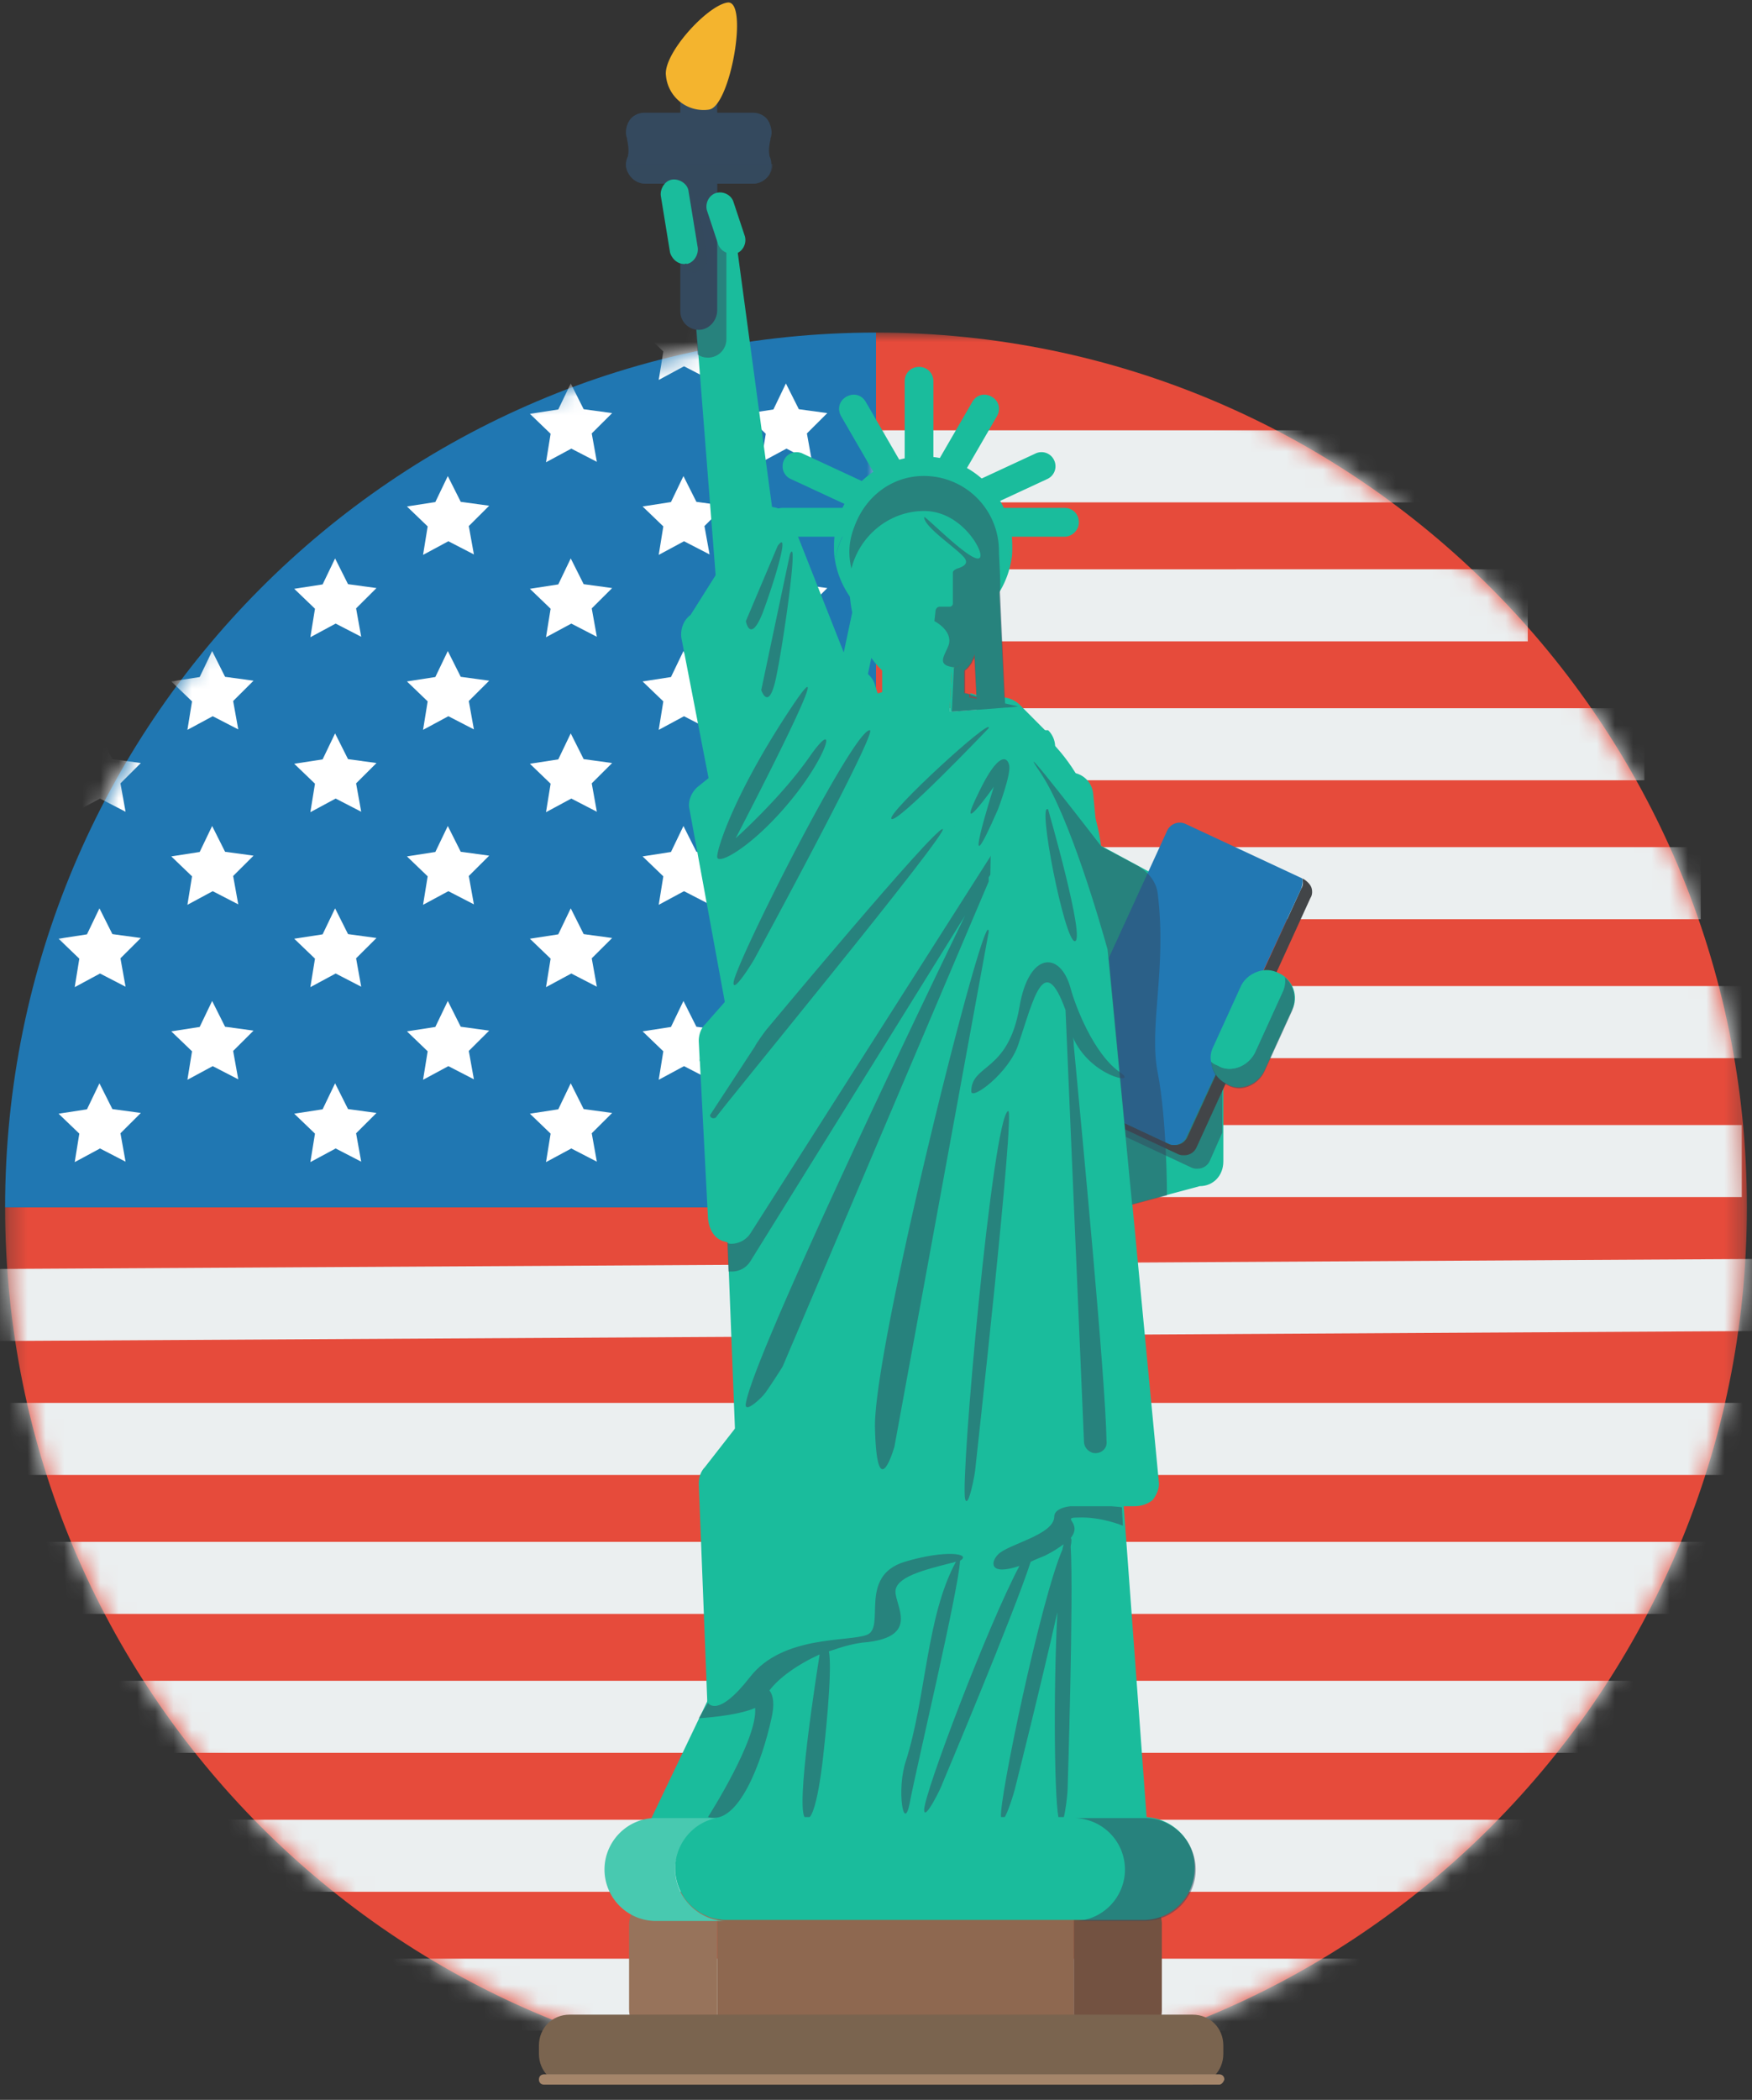 <svg width="96" height="115" xmlns="http://www.w3.org/2000/svg" xmlns:xlink="http://www.w3.org/1999/xlink"><rect width="100%" height="100%" fill="#333333" stroke="none"/><defs><path id="a" d="M.28 0h95.44v95.82H.28z"/><path d="M48 47.91H.28C.28 74.37 21.646 95.82 48 95.82s47.72-21.45 47.72-47.91C95.72 21.45 74.354 0 48 0v47.91z" id="c"/><path d="M.28 47.91H48V0C21.645 0 .28 21.45.28 47.91z" id="e"/><path d="M.28 47.91H48V0C21.645 0 .28 21.45.28 47.91z" id="g"/><path d="M.28 47.91H48V0C21.645 0 .28 21.45.28 47.91z" id="i"/><path d="M.28 47.91H48V0C21.645 0 .28 21.45.28 47.91z" id="k"/><path d="M.28 47.91H48V0C21.645 0 .28 21.45.28 47.91z" id="m"/><path d="M.28 47.91H48V0C21.645 0 .28 21.45.28 47.91z" id="o"/><path d="M.28 47.91H48V0C21.645 0 .28 21.45.28 47.91z" id="q"/><path d="M.28 47.91H48V0C21.645 0 .28 21.45.28 47.91z" id="s"/><path d="M.28 47.91H48V0C21.645 0 .28 21.45.28 47.91z" id="u"/><path d="M.28 47.91H48V0C21.645 0 .28 21.45.28 47.91z" id="w"/><path d="M.28 47.91H48V0C21.645 0 .28 21.45.28 47.91z" id="y"/><path d="M.28 47.91H48V0C21.645 0 .28 21.45.28 47.91z" id="A"/><path d="M.28 47.91H48V0C21.645 0 .28 21.45.28 47.91z" id="C"/><path d="M.28 47.91H48V0C21.645 0 .28 21.45.28 47.91z" id="E"/><path d="M.28 47.91H48V0C21.645 0 .28 21.45.28 47.91z" id="G"/><path d="M.28 47.91H48V0C21.645 0 .28 21.45.28 47.91z" id="I"/><path d="M.28 47.91H48V0C21.645 0 .28 21.45.28 47.91z" id="K"/><path d="M.28 47.91H48V0C21.645 0 .28 21.45.28 47.91z" id="M"/><path d="M.28 47.91H48V0C21.645 0 .28 21.45.28 47.91z" id="O"/><path d="M.28 47.91H48V0C21.645 0 .28 21.45.28 47.91z" id="Q"/><path d="M.28 47.91H48V0C21.645 0 .28 21.45.28 47.91z" id="S"/><path d="M.28 47.91H48V0C21.645 0 .28 21.45.28 47.91z" id="U"/><path d="M.28 47.91H48V0C21.645 0 .28 21.45.28 47.91z" id="W"/><path d="M.28 47.91H48V0C21.645 0 .28 21.45.28 47.91z" id="Y"/><path d="M.28 47.91H48V0C21.645 0 .28 21.45.28 47.91z" id="aa"/><path d="M.28 47.91H48V0C21.645 0 .28 21.45.28 47.91z" id="ac"/><path d="M.28 47.91H48V0C21.645 0 .28 21.45.28 47.91z" id="ae"/><path d="M.28 47.91H48V0C21.645 0 .28 21.45.28 47.91z" id="ag"/><path d="M.28 47.91H48V0C21.645 0 .28 21.45.28 47.91z" id="ai"/><path d="M.28 47.91H48V0C21.645 0 .28 21.45.28 47.91z" id="ak"/><path d="M.28 47.91H48V0C21.645 0 .28 21.45.28 47.91z" id="am"/><path d="M.28 47.91H48V0C21.645 0 .28 21.45.28 47.91z" id="ao"/><path d="M.28 47.91H48V0C21.645 0 .28 21.45.28 47.91z" id="aq"/><path d="M.28 47.91H48V0C21.645 0 .28 21.45.28 47.91z" id="as"/><path d="M.28 47.91H48V0C21.645 0 .28 21.45.28 47.91z" id="au"/></defs><g fill="none" fill-rule="evenodd"><g transform="translate(0 18.213)"><mask id="b" fill="#fff"><use xlink:href="#a"/></mask><path d="M48 0v47.91H.28C.28 74.37 21.646 95.82 48 95.82s47.72-21.45 47.72-47.91C95.72 21.45 74.354 0 48 0" fill="#E64B3B" mask="url(#b)"/></g><path d="M48 18.213c-26.355 0-47.72 21.45-47.72 47.91H48v-47.91z" fill="#2077B2"/><g transform="translate(0 18.213)"><mask id="d" fill="#fff"><use xlink:href="#c"/></mask><path fill="#EBEFF0" mask="url(#d)" d="M42.105 9.3h35.802V5.355H42.105zM43.79 16.91h39.925v-3.946H43.79zM43.228 24.519h46.877v-3.946H43.228zM40.982 32.128h52.211v-3.946h-52.21zM43.79 39.737h51.649v-3.946h-51.65zM40.982 47.346H95.44v-3.945H40.982zM-1.673 55.237l-.022-3.945 99.368-.564.022 3.946zM-2.246 62.565H98.807v-3.946H-2.246zM.561 70.174H96v-3.946H.561zM2.807 77.783h89.825v-3.945H2.807zM8.421 85.392H87.58v-3.945H8.42zM19.65 93.002h57.262v-3.946H19.65z"/></g><g><g transform="translate(0 18.213)"><mask id="f" fill="#fff"><use xlink:href="#e"/></mask><path fill="#FFF" mask="url(#f)" d="M43.772 4.198l1.559.213-1.117 1.113.28 1.555-1.4-.723-1.386.747.252-1.56-1.136-1.092 1.555-.24.684-1.423z"/></g><g transform="translate(0 18.213)"><mask id="h" fill="#fff"><use xlink:href="#g"/></mask><path fill="#FFF" mask="url(#h)" d="M43.772 13.78l1.559.213-1.117 1.113.28 1.555-1.4-.723-1.386.747.252-1.56-1.136-1.092 1.555-.24.684-1.423z"/></g><g transform="translate(0 18.213)"><mask id="j" fill="#fff"><use xlink:href="#i"/></mask><path fill="#FFF" mask="url(#j)" d="M43.772 23.362l1.559.213-1.117 1.113.28 1.555-1.4-.723-1.386.747.252-1.56-1.136-1.092 1.555-.24.684-1.423z"/></g><g transform="translate(0 18.213)"><mask id="l" fill="#fff"><use xlink:href="#k"/></mask><path fill="#FFF" mask="url(#l)" d="M43.772 32.944l1.559.213-1.117 1.113.28 1.555-1.4-.723-1.386.747.252-1.56-1.136-1.092 1.555-.24.684-1.424z"/></g><g transform="translate(0 18.213)"><mask id="n" fill="#fff"><use xlink:href="#m"/></mask><path fill="#FFF" mask="url(#n)" d="M43.772 42.526l1.559.213-1.117 1.113.28 1.555-1.4-.723-1.386.747.252-1.56-1.136-1.092 1.555-.24.684-1.424z"/></g><g transform="translate(0 18.213)"><mask id="p" fill="#fff"><use xlink:href="#o"/></mask><path fill="#FFF" mask="url(#p)" d="M31.982 4.198l1.56.213-1.118 1.113.28 1.555-1.4-.723-1.386.747.253-1.56-1.136-1.092 1.555-.24.683-1.423z"/></g><g transform="translate(0 18.213)"><mask id="r" fill="#fff"><use xlink:href="#q"/></mask><path fill="#FFF" mask="url(#r)" d="M31.982 13.78l1.56.213-1.118 1.113.28 1.555-1.4-.723-1.386.747.253-1.56-1.136-1.092 1.555-.24.683-1.423z"/></g><g transform="translate(0 18.213)"><mask id="t" fill="#fff"><use xlink:href="#s"/></mask><path fill="#FFF" mask="url(#t)" d="M31.982 23.362l1.56.213-1.118 1.113.28 1.555-1.4-.723-1.386.747.253-1.56-1.136-1.092 1.555-.24.683-1.423z"/></g><g transform="translate(0 18.213)"><mask id="v" fill="#fff"><use xlink:href="#u"/></mask><path fill="#FFF" mask="url(#v)" d="M31.982 32.944l1.56.213-1.118 1.113.28 1.555-1.4-.723-1.386.747.253-1.56-1.136-1.092 1.555-.24.683-1.424z"/></g><g transform="translate(0 18.213)"><mask id="x" fill="#fff"><use xlink:href="#w"/></mask><path fill="#FFF" mask="url(#x)" d="M31.982 42.526l1.56.213-1.118 1.113.28 1.555-1.4-.723-1.386.747.253-1.56-1.136-1.092 1.555-.24.683-1.424z"/></g><g transform="translate(0 18.213)"><mask id="z" fill="#fff"><use xlink:href="#y"/></mask><path fill="#FFF" mask="url(#z)" d="M38.158-.311l1.559.213L38.6 1.015l.28 1.554-1.4-.722-1.386.747.252-1.56L35.21-.057 36.765-.3l.684-1.423z"/></g><g transform="translate(0 18.213)"><mask id="B" fill="#fff"><use xlink:href="#A"/></mask><path fill="#FFF" mask="url(#B)" d="M38.158 9.27l1.559.214-1.117 1.113.28 1.554-1.4-.722-1.386.747.252-1.56-1.136-1.092 1.555-.241.684-1.423z"/></g><g transform="translate(0 18.213)"><mask id="D" fill="#fff"><use xlink:href="#C"/></mask><path fill="#FFF" mask="url(#D)" d="M38.158 18.853l1.559.213L38.6 20.18l.28 1.554-1.4-.722-1.386.747.252-1.56-1.136-1.092 1.555-.241.684-1.423z"/></g><g transform="translate(0 18.213)"><mask id="F" fill="#fff"><use xlink:href="#E"/></mask><path fill="#FFF" mask="url(#F)" d="M38.158 28.435l1.559.213-1.117 1.113.28 1.554-1.4-.722-1.386.747.252-1.56-1.136-1.092 1.555-.241.684-1.423z"/></g><g transform="translate(0 18.213)"><mask id="H" fill="#fff"><use xlink:href="#G"/></mask><path fill="#FFF" mask="url(#H)" d="M38.158 38.017l1.559.213-1.117 1.113.28 1.554-1.4-.722-1.386.747.252-1.56-1.136-1.092 1.555-.241.684-1.423z"/></g><g transform="translate(0 18.213)"><mask id="J" fill="#fff"><use xlink:href="#I"/></mask><path fill="#FFF" mask="url(#J)" d="M19.07 4.198l1.56.213-1.118 1.113.28 1.555-1.4-.723-1.386.747.253-1.56-1.137-1.092 1.555-.24.684-1.423z"/></g><g transform="translate(0 18.213)"><mask id="L" fill="#fff"><use xlink:href="#K"/></mask><path fill="#FFF" mask="url(#L)" d="M19.07 13.78l1.56.213-1.118 1.113.28 1.555-1.4-.723-1.386.747.253-1.56-1.137-1.092 1.555-.24.684-1.423z"/></g><g transform="translate(0 18.213)"><mask id="N" fill="#fff"><use xlink:href="#M"/></mask><path fill="#FFF" mask="url(#N)" d="M19.07 23.362l1.56.213-1.118 1.113.28 1.555-1.4-.723-1.386.747.253-1.56-1.137-1.092 1.555-.24.684-1.423z"/></g><g transform="translate(0 18.213)"><mask id="P" fill="#fff"><use xlink:href="#O"/></mask><path fill="#FFF" mask="url(#P)" d="M19.07 32.944l1.56.213-1.118 1.113.28 1.555-1.4-.723-1.386.747.253-1.56-1.137-1.092 1.555-.24.684-1.424z"/></g><g transform="translate(0 18.213)"><mask id="R" fill="#fff"><use xlink:href="#Q"/></mask><path fill="#FFF" mask="url(#R)" d="M19.07 42.526l1.56.213-1.118 1.113.28 1.555-1.4-.723-1.386.747.253-1.56-1.137-1.092 1.555-.24.684-1.424z"/></g><g transform="translate(0 18.213)"><mask id="T" fill="#fff"><use xlink:href="#S"/></mask><path fill="#FFF" mask="url(#T)" d="M25.246-.311l1.559.213-1.118 1.113.28 1.554-1.399-.722-1.387.747.253-1.56-1.136-1.092L23.853-.3l.684-1.423z"/></g><g transform="translate(0 18.213)"><mask id="V" fill="#fff"><use xlink:href="#U"/></mask><path fill="#FFF" mask="url(#V)" d="M25.246 9.27l1.559.214-1.118 1.113.28 1.554-1.399-.722-1.387.747.253-1.56-1.136-1.092 1.555-.241.684-1.423z"/></g><g transform="translate(0 18.213)"><mask id="X" fill="#fff"><use xlink:href="#W"/></mask><path fill="#FFF" mask="url(#X)" d="M25.246 18.853l1.559.213-1.118 1.113.28 1.554-1.399-.722-1.387.747.253-1.56-1.136-1.092 1.555-.241.684-1.423z"/></g><g transform="translate(0 18.213)"><mask id="Z" fill="#fff"><use xlink:href="#Y"/></mask><path fill="#FFF" mask="url(#Z)" d="M25.246 28.435l1.559.213-1.118 1.113.28 1.554-1.399-.722-1.387.747.253-1.56-1.136-1.092 1.555-.241.684-1.423z"/></g><g transform="translate(0 18.213)"><mask id="ab" fill="#fff"><use xlink:href="#aa"/></mask><path fill="#FFF" mask="url(#ab)" d="M25.246 38.017l1.559.213-1.118 1.113.28 1.554-1.399-.722-1.387.747.253-1.56-1.136-1.092 1.555-.241.684-1.423z"/></g><g transform="translate(0 18.213)"><mask id="ad" fill="#fff"><use xlink:href="#ac"/></mask><path fill="#FFF" mask="url(#ad)" d="M6.158 4.198l1.559.213L6.6 5.524l.28 1.555-1.4-.723-1.386.747.252-1.56L3.21 4.452l1.555-.24.684-1.423z"/></g><g transform="translate(0 18.213)"><mask id="af" fill="#fff"><use xlink:href="#ae"/></mask><path fill="#FFF" mask="url(#af)" d="M6.158 13.78l1.559.213L6.6 15.106l.28 1.555-1.4-.723-1.386.747.252-1.56-1.136-1.092 1.555-.24.684-1.423z"/></g><g transform="translate(0 18.213)"><mask id="ah" fill="#fff"><use xlink:href="#ag"/></mask><path fill="#FFF" mask="url(#ah)" d="M6.158 23.362l1.559.213L6.6 24.688l.28 1.555-1.4-.723-1.386.747.252-1.56-1.136-1.092 1.555-.24.684-1.423z"/></g><g transform="translate(0 18.213)"><mask id="aj" fill="#fff"><use xlink:href="#ai"/></mask><path fill="#FFF" mask="url(#aj)" d="M6.158 32.944l1.559.213L6.6 34.27l.28 1.555-1.4-.723-1.386.747.252-1.56-1.136-1.092 1.555-.24.684-1.424z"/></g><g transform="translate(0 18.213)"><mask id="al" fill="#fff"><use xlink:href="#ak"/></mask><path fill="#FFF" mask="url(#al)" d="M6.158 42.526l1.559.213L6.6 43.852l.28 1.555-1.4-.723-1.386.747.252-1.56L3.21 42.78l1.555-.24.684-1.424z"/></g><g transform="translate(0 18.213)"><mask id="an" fill="#fff"><use xlink:href="#am"/></mask><path fill="#FFF" mask="url(#an)" d="M12.333-.311l1.56.213-1.118 1.113.28 1.554-1.4-.722-1.386.747.253-1.56L9.385-.057 10.941-.3l.683-1.423z"/></g><g transform="translate(0 18.213)"><mask id="ap" fill="#fff"><use xlink:href="#ao"/></mask><path fill="#FFF" mask="url(#ap)" d="M12.333 9.27l1.56.214-1.118 1.113.28 1.554-1.4-.722-1.386.747.253-1.56-1.137-1.092 1.556-.241.683-1.423z"/></g><g transform="translate(0 18.213)"><mask id="ar" fill="#fff"><use xlink:href="#aq"/></mask><path fill="#FFF" mask="url(#ar)" d="M12.333 18.853l1.56.213-1.118 1.113.28 1.554-1.4-.722-1.386.747.253-1.56-1.137-1.092 1.556-.241.683-1.423z"/></g><g transform="translate(0 18.213)"><mask id="at" fill="#fff"><use xlink:href="#as"/></mask><path fill="#FFF" mask="url(#at)" d="M12.333 28.435l1.56.213-1.118 1.113.28 1.554-1.4-.722-1.386.747.253-1.56-1.137-1.092 1.556-.241.683-1.423z"/></g><g transform="translate(0 18.213)"><mask id="av" fill="#fff"><use xlink:href="#au"/></mask><path fill="#FFF" mask="url(#av)" d="M12.333 38.017l1.56.213-1.118 1.113.28 1.554-1.4-.722-1.386.747.253-1.56-1.137-1.092 1.556-.241.683-1.423z"/></g></g><g><g fill-rule="nonzero"><path d="M62.147 103.908h-3.312v7.722h3.312c.842 0 1.516-.676 1.516-1.522v-4.622c.056-.902-.674-1.578-1.516-1.578z" fill="#735241"/><path d="M35.986 103.908c-.842 0-1.516.676-1.516 1.522v4.622c0 .845.674 1.522 1.516 1.522h3.312v-7.722h-3.312v.056z" fill="#97735B"/><path fill="#8E6850" d="M39.299 103.908h19.537v7.722H39.299z"/></g><path d="M54.456 42.302c-.393 0-.73-.339-.786-.733l-.505-10.822c0-.451.28-.79.73-.79.449 0 .786.283.786.734l.505 10.822c.056.394-.28.732-.73.789z" fill="#1ABC9C" fill-rule="nonzero"/><g fill="#1ABC9C" fill-rule="nonzero"><path d="M54.288 38.356c-.337-.169-.73-.282-1.123-.394v.169l1.123.225z"/><path d="M55.018 38.75l-2.976.226.112-2.367c2.078-.507 1.516-4.115 2.583-4.622 0-3.157-1.797-5.693-4.098-5.693-2.302 0-4.099 2.48-4.099 5.693 0 1.973.73 3.72 1.797 4.735v1.183c-4.267 1.071-7.467 4.904-7.467 9.526 0 5.41 4.38 9.807 9.769 9.807 5.39 0 9.768-4.396 9.768-9.807-.056-3.777-2.19-7.102-5.39-8.68z"/><path d="M52.154 36.609l-.112 2.367 2.976-.225c-.225-.113-.506-.226-.786-.339l-1.123-.225v-.17c-.113 0-.169-.055-.28-.055v-1.24c.167-.113.28-.282.392-.451.337-.733 1.01-2.368 1.347-3.382.057-.282.057-.564.057-.902-.955.507-.45 4.115-2.47 4.622z"/></g><path d="M65.347 114.166H31.214c-.954 0-1.684-.732-1.684-1.69v-.451c0-.959.73-1.691 1.684-1.691h34.133c.955 0 1.685.732 1.685 1.69v.451c0 .959-.73 1.691-1.685 1.691z" fill="#7A644F" fill-rule="nonzero"/><path d="M66.807 114.166H29.811c-.169 0-.281-.112-.281-.281 0-.17.112-.282.28-.282h36.997c.168 0 .28.113.28.282-.055.169-.168.281-.28.281z" fill="#A4856A" fill-rule="nonzero"/><path fill="#1ABC9C" fill-rule="nonzero" d="M39.467 34.749l-1.685-21.532 2.527-.225 2.695 19.953z"/><g fill="#1ABC9C" fill-rule="nonzero"><path d="M42.667 87.9l-6.063 12.683 24.926-.282-1.404-19.108V62.762z"/><path d="M36.604 101.879c-.45 0-.843-.226-1.067-.62-.225-.395-.28-.846-.056-1.24l6.063-12.682c.056-.056.056-.113.112-.17l17.46-25.138c.337-.45.898-.676 1.46-.507.56.169.898.676.898 1.24v18.375l1.403 19.051c0 .338-.112.733-.337.958-.224.282-.561.395-.954.395l-24.982.338zm7.13-13.302l-5.11 10.71 21.502-.283-1.29-17.698V66.877l-15.103 21.7z"/></g><g fill="#1ABC9C" fill-rule="nonzero"><path d="M58.554 44.613l-17.46 21.644.506 12.907 16.954-20.63z"/><path d="M41.6 80.46c-.112 0-.28 0-.393-.056-.505-.169-.842-.62-.898-1.184l-.505-12.907c0-.338.112-.62.28-.846l17.46-21.644c.337-.45.898-.563 1.403-.394.506.169.842.676.842 1.24V58.59c0 .282-.112.564-.28.845l-16.955 20.63c-.168.225-.561.394-.954.394zm.786-13.753l.337 9.019 14.54-17.642V48.22L42.386 66.707z"/></g><g fill="#1ABC9C" fill-rule="nonzero"><path d="M54.961 63.664L39.58 81.194l.505 12.907 14.877-8.737z"/><path d="M40.084 95.397c-.224 0-.449-.056-.617-.17-.393-.225-.674-.62-.674-1.07l-.505-12.907c0-.339.112-.677.337-.902l15.607-20.01c.336-.394.73 1.973 1.235 2.142.505.17.842.676.842 1.184v21.644c0 .45-.225.902-.618 1.127l-14.877 8.793c-.28.113-.505.169-.73.169zM40.87 81.7l.393 10.202 12.407-7.327v-17.53L40.87 81.7z"/></g><g fill="#1ABC9C" fill-rule="nonzero"><path d="M39.074 44.105l7.69-6.2 2.583 8.23-8.252 9.3z"/><path d="M41.095 56.73c-.113 0-.225 0-.337-.055a1.205 1.205 0 0 1-.898-1.015l-2.078-11.33c-.112-.45.113-.957.45-1.24l7.69-6.2c.338-.281.787-.338 1.18-.225.393.113.73.451.842.846l2.582 8.229c.113.45.056.902-.28 1.24l-8.197 9.3c-.224.282-.561.45-.954.45zm-.674-12.117l1.46 8.003 6.007-6.763-1.797-5.75-5.67 4.51z"/></g><path d="M38.288 10.85c-.562 0-.506-.056-.506.507v2.311l.45 5.75c.168.112.336.169.561.169.561 0 1.01-.451 1.01-1.015V10.85c0-.62-1.515 0-1.515 0z" opacity=".5" fill="#34495E" fill-rule="nonzero"/><g fill="#34495E" fill-rule="nonzero"><path d="M38.288 18.065c-.562 0-1.01-.451-1.01-1.015V5.665c0-.564.448-1.015 1.01-1.015.561 0 1.01.451 1.01 1.015v11.329c0 .564-.449 1.07-1.01 1.07z"/><path d="M39.298 9.78h-2.077v.563a.76.76 0 0 0-.505.845l.505 3.1c.056.395.393.62.786.62h.112c.393-.056.73-.45.618-.901l-.505-3.1c0-.057 0-.113-.057-.113h1.123V9.779z" opacity=".58"/></g><g fill="#34495E" fill-rule="nonzero"><path d="M42.161 8.54v-.057c-.056-.226 0-.62.057-.846v-.056c.112-.282.056-.564-.057-.845 0-.057-.056-.057-.056-.113-.168-.282-.505-.451-.842-.451h-5.95c-.338 0-.674.169-.843.45 0 .057-.056.057-.056.114-.112.225-.168.563-.056.845v.056c.056.226.112.62.056.846v.056c-.168.338-.168.677.056 1.015.169.282.505.507.898.507h5.895c.337 0 .674-.169.898-.507.113-.282.169-.677 0-1.015z"/><path d="M41.207 8.99H34.302c0 .17.056.395.168.564.169.282.505.507.898.507h5.895c.337 0 .674-.169.898-.507a.955.955 0 0 0 .169-.564h-1.123z" opacity=".58"/></g><path d="M58.33 29.394H42.89a.769.769 0 0 1-.786-.789c0-.45.337-.79.786-.79H58.33c.449 0 .786.34.786.79s-.393.79-.786.79z" fill="#1ABC9C" fill-rule="nonzero"/><path d="M50.358 29.394c-.112 0-.225 0-.337-.056l-6.68-3.1c-.394-.17-.562-.62-.394-1.015.169-.394.618-.564 1.01-.394l6.682 3.1c.393.169.561.62.393 1.014a.73.73 0 0 1-.674.451z" fill="#1ABC9C" fill-rule="nonzero"/><path d="M50.358 29.394a.73.73 0 0 1-.674-.45.766.766 0 0 1 .393-1.015l6.68-3.1a.76.76 0 0 1 1.011.394.766.766 0 0 1-.393 1.015l-6.68 3.1c-.113.056-.225.056-.337.056z" fill="#1ABC9C" fill-rule="nonzero"/><path d="M50.358 29.394c-.28 0-.505-.113-.674-.394l-3.593-6.2c-.224-.395-.112-.846.28-1.071.394-.226.843-.113 1.068.281l3.593 6.2c.224.395.112.846-.281 1.071-.169.057-.28.113-.393.113z" fill="#1ABC9C" fill-rule="nonzero"/><path d="M50.358 29.394c-.112 0-.28-.056-.393-.113-.393-.225-.505-.676-.28-1.07l3.592-6.2c.225-.395.674-.508 1.067-.282.393.225.505.676.28 1.07L51.033 29c-.169.226-.45.395-.674.395zM46.26 40.216h-.169c-.393-.113-.673-.507-.617-.902l2.077-9.807c.112-.395.505-.677.898-.62.393.113.674.507.618.902l-2.078 9.807a.724.724 0 0 1-.73.62z" fill="#1ABC9C" fill-rule="nonzero"/><path d="M50.358 29.394a.769.769 0 0 1-.786-.789v-7.722c0-.45.337-.789.786-.789s.786.338.786.79v7.721c0 .45-.393.79-.786.79z" fill="#1ABC9C" fill-rule="nonzero"/><g fill="#1ABC9C" fill-rule="nonzero"><path d="M40.196 43.203l-1.403-9.694 3.312-4.397 3.818 9.413z"/><path d="M40.196 44.443c-.168 0-.336-.056-.449-.112-.449-.17-.73-.564-.786-1.015l-1.628-8.398c-.056-.451.113-.958.506-1.24l3.593-5.693c.336-.225.73-.282 1.122-.17.393.114.674.395.842.734l3.762 9.525a1.235 1.235 0 0 1-.393 1.466l-5.783 4.622c-.224.225-.505.281-.786.281zm-.28-9.074l1.235 5.354 3.256-2.649-2.863-6.933-1.628 4.228z"/></g><g fill="#1ABC9C" fill-rule="nonzero"><path d="M59.06 47.205l6.68 3.608v12.85l-5.614 1.579z"/><path d="M65.74 64.96l-5.67 1.522c-.674 0-1.235-.507-1.291-1.24l-1.01-18.037c0-.45.224-.902.617-1.183.393-.226.898-.282 1.291-.057l6.68 3.608c.394.225.675.676.675 1.127v12.907c0 .79-.562 1.353-1.292 1.353zm-4.435-1.014h3.144v-12.4l-3.986-2.142.842 14.542z"/></g><g fill="#34495E" fill-rule="nonzero" opacity=".5"><path d="M58.442 59.887a.514.514 0 0 0 0 .564c.056.113.112.17.169.282l-.057-1.071-.112.225z"/><path d="M66.358 49.629l-2.583-1.41-5.277 11.443.056 1.07c.057.057.169.114.225.17l6.512 3.044a.71.71 0 0 0 .337.056.73.73 0 0 0 .674-.451l.673-1.522V50.813c.057-.508-.168-.959-.617-1.184z"/></g><g fill-rule="nonzero"><path d="M71.86 48.614c-.056-.169-.225-.338-.393-.45l-.113-.057c.057.17.057.395-.056.564l-6.231 13.584a.73.73 0 0 1-.674.45c-.112 0-.225 0-.337-.056l-6.4-2.987v.056c.056.17.225.338.393.451l6.512 3.044c.113.056.225.056.337.056a.73.73 0 0 0 .674-.45l6.232-13.64c.112-.17.112-.395.056-.565z" fill="#424548"/><path d="M64.337 62.706a.73.73 0 0 0 .674-.451l6.287-13.584c.056-.17.113-.395.056-.564l-6.4-2.987a.76.76 0 0 0-1.01.394l-6.232 13.584c-.056.17-.112.395-.056.564l6.4 2.987c.112.057.225.057.28.057z" fill="#2278B3"/></g><g fill="#1ABC9C" fill-rule="nonzero"><path d="M69.39 54.645l-1.516 3.382M67.874 59.55c-.225 0-.45-.057-.618-.17-.786-.338-1.123-1.296-.73-2.03l1.516-3.325c.337-.789 1.291-1.127 2.021-.732.786.338 1.123 1.296.73 2.029l-1.516 3.325c-.28.564-.842.902-1.403.902z"/></g><g transform="translate(45.474 24.941)"><ellipse cx="5.109" cy="5.749" rx="3.256" ry="2.593"/><path d="M5.109 1.635c2.414 0 4.435 1.803 4.828 4.114.056-.225.056-.507.056-.789 0-2.705-2.19-4.904-4.884-4.904C2.414.056.225 2.255.225 4.96c0 .282 0 .507.056.79a4.893 4.893 0 0 1 4.828-4.115z" fill="#1ABC9C" fill-rule="nonzero"/><path d="M5.109 9.864c-1.853 0-3.313-1.522-3.313-3.326 0-.282.057-.507.113-.789a3.339 3.339 0 0 1-.113-.789A3.325 3.325 0 0 1 5.11 1.635C2.695 1.635.674 3.438.28 5.749.674 8.06 2.695 9.864 5.109 9.864z" fill="#1ABC9C" fill-rule="nonzero"/><path d="M5.109 1.635c1.852 0 3.312 1.521 3.312 3.325 0 .282-.056.507-.112.79.056.225.112.506.112.788A3.325 3.325 0 0 1 5.11 9.864c2.414 0 4.435-1.804 4.828-4.115C9.6 3.382 7.579 1.635 5.109 1.635z" fill="#1ABC9C" fill-rule="nonzero"/></g><path d="M40.084 13.894a.8.8 0 0 1-.73-.507l-.617-1.86c-.112-.395.112-.846.505-.959.393-.112.842.113.954.508l.618 1.86c.112.394-.112.845-.505.958h-.225zM37.502 14.458c-.393 0-.674-.282-.786-.62l-.505-3.1c-.057-.395.224-.846.617-.902.393-.057.842.225.898.62l.506 3.1c.056.394-.225.845-.618.902 0-.057-.056 0-.112 0z" fill="#1ABC9C" fill-rule="nonzero"/><path d="M38.85 6.003a2.068 2.068 0 0 1-2.359-1.86C36.323 2.959 38.737.31 39.86.14c1.179-.17.168 5.693-1.01 5.862z" fill="#F4B42E" fill-rule="nonzero"/><path d="M56.253 44.669l-.057-.79-15.045 23.618a1.27 1.27 0 0 1-1.067.62c-.056 0-.168 0-.224-.057l.056 1.578h.168c.45 0 .842-.225 1.067-.62l11.733-18.882c-3.312 6.82-11.62 24.237-12.014 26.717-.112.62.842-.282 1.01-.507.113-.113.955-1.41 1.011-1.522l11.284-26.548v-.225l2.078-3.382zM47.663 39.99c-.898-.056-7.354 12.739-7.467 13.81-.056.676 1.067-1.127 1.18-1.353 0 0 6.736-12.4 6.287-12.456zM42.61 29.901l-1.74 4.115s.225 1.24.898-.395c.618-1.634 1.572-4.734.843-3.72zM43.284 30.352l-1.572 7.44s.393 1.184.786-.563c.393-1.748 1.291-8.06.786-6.877zM40.309 45.909s2.47-2.198 4.042-4.453c1.572-2.254 1.067-.169-1.01 2.367-2.078 2.537-4.043 3.608-4.043 3.1 0-.507 1.01-3.607 4.098-8.229 3.088-4.622-3.087 7.215-3.087 7.215zM54.175 51.038L49.011 79.22s-.955 3.382-1.067-1.014c-.112-4.397 6.175-29.253 6.231-27.168z" opacity=".5" fill="#34495E" fill-rule="nonzero"/><g fill="#34495E" fill-rule="nonzero" opacity=".5"><path d="M59.06 83.11c1.29-.057 2.47.45 2.47.45l-.056-1.014s-3.706-.507-3.706.507c0 1.015-2.582 1.522-3.087 2.086-.393.394-.506 1.183 1.179.62-1.74 3.269-5.221 12.456-5.221 13.358 0 .676.954-1.24 1.01-1.465 0 0 3.874-9.188 4.828-12.119.225-.113.505-.225.786-.338.45-.225.786-.45 1.01-.62 0 .113-.055.17-.055.282-1.18 2.705-3.481 13.696-3.369 14.655.112.676.73-1.353.786-1.635 0 0 1.404-5.58 2.302-9.582-.225 4.397-.169 10.766.112 11.442.225.62.45-1.465.45-1.747 0 0 .336-10.597.168-13.302.056-.282.056-.451 0-.451.673-.846-.562-1.127.393-1.127zM49.572 85.533c-2.583.79-1.01 3.608-2.077 4.002-1.01.395-4.604 0-6.4 2.311-1.797 2.311-2.302 1.41-2.302 1.41l-.505.845s2.077-.113 3.087-.564c.169 1.69-2.582 5.975-2.582 5.975 1.684.507 2.975-3.1 3.48-5.411.17-.733.113-1.24-.112-1.522.506-.677 1.516-1.41 2.751-1.973-.168 1.071-1.347 8.511-.786 8.962.618.45 1.01-3.664 1.01-3.664s.506-4.396.282-5.467c.673-.226 1.347-.451 2.133-.507 2.807-.339 1.516-1.973 1.516-2.762 0-.79 1.515-1.184 3.087-1.578.057 0 .169-.057.225-.057-1.628 2.988-1.628 7.44-2.75 10.935-.506 1.522-.113 4.002.224 2.255.28-1.579 2.694-11.724 2.75-13.246.674-.395-.785-.62-3.031.056z"/></g><g fill-rule="nonzero"><path d="M36.996 102.386a2.82 2.82 0 0 1 2.808-2.818H35.93c-1.572 0-2.807 1.296-2.807 2.818a2.82 2.82 0 0 0 2.807 2.818h3.874c-1.516 0-2.808-1.296-2.808-2.818z" fill="#48C9B0"/><path d="M62.653 99.512h-22.85c-1.571 0-2.807 1.296-2.807 2.818a2.82 2.82 0 0 0 2.808 2.818h22.849c1.572 0 2.807-1.296 2.807-2.818.056-1.522-1.235-2.818-2.807-2.818z" fill="#1ABC9C"/></g><path d="M61.642 102.386a2.82 2.82 0 0 0-2.807-2.818h3.874c1.572 0 2.807 1.296 2.807 2.818a2.82 2.82 0 0 1-2.807 2.818h-3.874c1.572 0 2.807-1.296 2.807-2.818z" opacity=".5" fill="#34495E" fill-rule="nonzero"/><path fill="#1ABC9C" fill-rule="nonzero" d="M54.961 39.427L39.58 56.957l.505 9.807 16.45-25.759z"/><path d="M50.526 47.994l-9.6 10.879.225 3.833z"/><path fill="#1ABC9C" fill-rule="nonzero" d="M41.15 64.227l12.97-20.29-3.594 4.057-9.375 14.712-.225-3.833-.056.113zM54.007 40.16a1.17 1.17 0 0 1 .898-.451c.337 0 .674.113.955.394h1.515l-1.515-1.521a1.462 1.462 0 0 0-.955-.395c-.337 0-.673.17-.898.45L38.625 56.112c-.225.225-.337.564-.337.902l.056 1.127c.056-.169.112-.338.28-.45l15.383-17.53z"/><path d="M39.747 68.004a.71.71 0 0 0 .337.056c.45 0 .842-.225 1.067-.62L57.6 41.625a1.29 1.29 0 0 0-.168-1.634h-1.516a1.462 1.462 0 0 0-.955-.395c-.336 0-.673.17-.898.451l-15.438 17.53a1.228 1.228 0 0 0-.281.45l.449 8.68c.056.677.393 1.184.954 1.297zm1.123-10.54l13.25-15.05-3.594 5.637 3.593-4.058-12.968 20.29-.28-5.241.055-.113-.056-1.465z" fill="#1ABC9C" fill-rule="nonzero"/><path d="M51.65 45.402c-.506 0-9.657 10.99-9.657 10.99-.056.057-.618.846-.618.903l-2.47 3.776c0 .17.225.225.337.113-.056-.057 12.912-15.782 12.407-15.782zM54.175 39.878s-5.108 5.355-5.333 4.96c-.224-.338 5.558-5.636 5.333-4.96z" opacity=".5" fill="#34495E" fill-rule="nonzero"/><g fill="#1ABC9C" fill-rule="nonzero"><path d="M55.635 43.598l-.674 37.595h7.186l-3.593-37.595z"/><path d="M62.147 82.49h-7.186c-.336 0-.673-.113-.898-.395-.224-.225-.393-.564-.393-.902l.674-37.651c0-.677.561-1.24 1.291-1.24h2.976c.673 0 1.235.507 1.29 1.183l3.594 37.652c.056.338-.113.733-.337 1.014-.28.226-.618.339-1.01.339zm-5.894-2.537h4.49l-3.368-35.059h-.505l-.617 35.06z"/></g><path d="M61.418 58.76c-1.516-1.015-2.527-3.776-2.751-4.622-.562-2.085-2.302-2.029-2.807 1.015-.618 3.607-2.639 3.1-2.639 4.622 0 .507 2.077-1.015 2.583-2.593.842-2.48 1.403-5.13 2.582-1.86l1.01 23.617c0 .281.169.507.45.62.393.112.842-.17.786-.62-.057-3.495-1.348-16.91-1.797-21.7 0-.17 0-.283-.056-.452.954 2.199 3.593 2.65 2.639 1.973zM57.432 44.33s2.077 7.215 1.46 7.215c-.562 0-2.078-7.722-1.46-7.214z" opacity=".5" fill="#34495E" fill-rule="nonzero"/><path d="M63.944 65.467s0-4.114-.505-6.707c-.506-2.536.505-5.693 0-9.807-.113-1.071-1.18-1.579-1.18-1.579l-1.908-1.014s-5.165-6.708-3.312-4.002c1.572 2.367 3.256 8.23 3.649 9.638l1.347 13.979 1.909-.508z" opacity=".5" fill="#34495E" fill-rule="nonzero"/><g fill-rule="nonzero"><path d="M70.4 53.518c0 .282 0 .507-.112.79l-1.516 3.325c-.28.563-.842.902-1.404.902-.224 0-.449-.057-.617-.17-.112-.056-.28-.169-.393-.225.056.564.337 1.015.898 1.296.225.113.45.17.618.17.561 0 1.122-.339 1.403-.902l1.516-3.326c.28-.733.112-1.409-.393-1.86z" opacity=".5" fill="#34495E"/><path d="M67.368 58.535c.562 0 1.123-.339 1.404-.902l1.516-3.326c.112-.225.168-.507.112-.789a.904.904 0 0 0-.393-.225c-.786-.338-1.684 0-2.021.732l-1.516 3.326c-.112.225-.168.507-.112.789.112.113.224.17.393.226.168.112.393.169.617.169z" fill="#1ABC9C"/></g><g opacity=".5" fill="#34495E" fill-rule="nonzero"><path d="M55.074 38.525l-.281-6.2c.056-.225-.056-1.86-.056-2.142a4.108 4.108 0 0 0-3.986-4.114c-1.797-.057-3.312 1.07-3.93 2.761-.337.846-.337 1.579-.168 2.311.449-1.803 2.077-3.156 3.986-3.156 1.908 0 3.087 1.916 3.087 2.424 0 .958-3.087-2.255-3.087-2.086 0 .507 1.515 1.522 2.077 2.086.168.169.505.507-.28.732-.113.057-.225.113-.225.226v1.69c0 .114-.113.17-.169.17h-.561c-.113 0-.225.113-.225.282l-.056.507s1.01.507.786 1.296c-.225.62-.73 1.128.337 1.24 0 0-.056 0-.056.057l-.113 2.367 1.516-.113 1.46-.112h.056l.618-.057-.73-.169zm-1.91-.507c-.111 0-.168-.056-.28-.056v-1.24c.169-.113.28-.282.393-.451 0-.057.056-.113.112-.226l.113 2.086-.337-.113z"/></g><g opacity=".5" fill="#34495E" fill-rule="nonzero"><path d="M54.456 43.09s-2.245 3.157-.786.226c1.01-2.085 1.516-1.916 1.628-1.409.113.507-.617 2.424-.617 2.424-2.246 5.129-.225-1.24-.225-1.24z"/></g><g opacity=".5" fill="#34495E" fill-rule="nonzero"><path d="M55.242 60.846c-.842.281-2.638 20.178-2.358 21.249.169.62.562-1.465.562-1.69 0-.057 2.19-19.672 1.796-19.56z"/></g></g></g></svg>